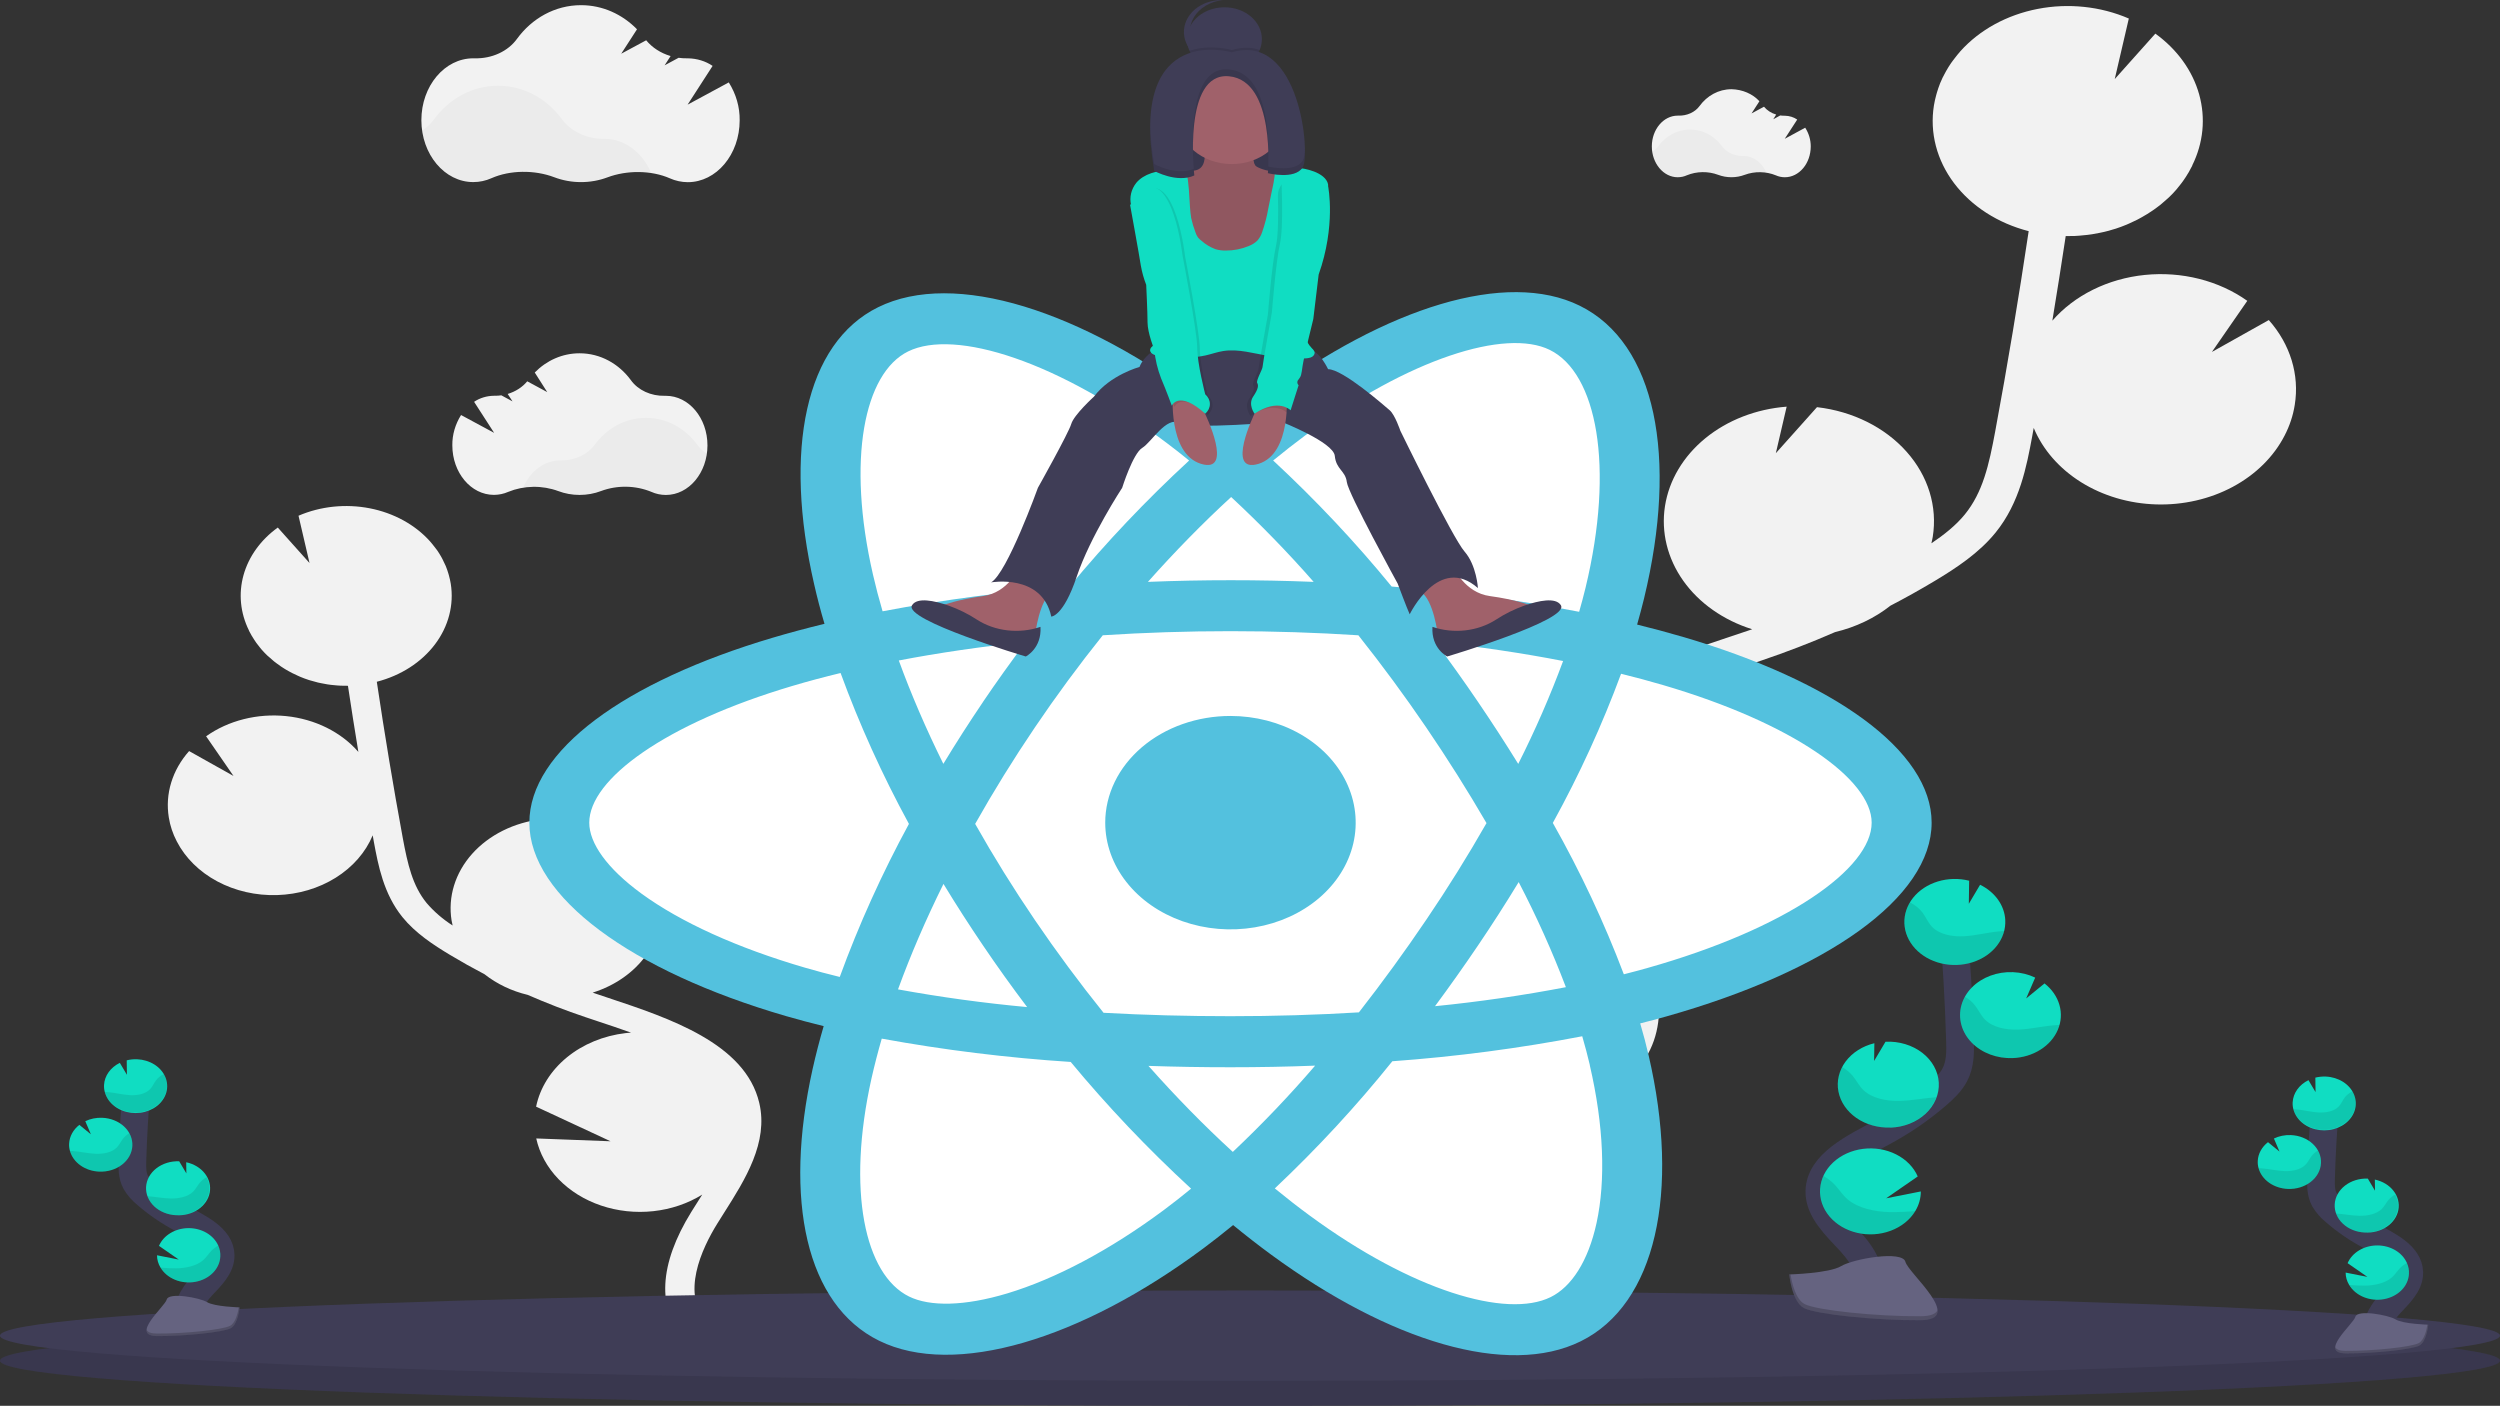 <svg width="361" height="203" viewBox="0 0 361 203" fill="none" xmlns="http://www.w3.org/2000/svg">
<rect x="0" y="0" width="361" height="203" fill="#333333" stroke="none"/>
<g clip-path="url(#clip0)">
<path d="M250.12 91.838L252.364 91.089C252.579 91.017 252.791 90.939 253.016 90.864C248.862 89.561 245.351 87.091 243.062 83.862C240.774 80.633 239.842 76.837 240.421 73.097C241.001 69.357 243.056 65.896 246.25 63.284C249.444 60.671 253.585 59.063 257.994 58.722L256.431 65.441L262.367 58.8H262.419C267.543 59.4 272.178 61.71 275.304 65.222C278.43 68.734 279.791 73.16 279.088 77.526C279.039 77.84 278.961 78.145 278.892 78.454C280.72 77.224 282.434 75.866 283.717 74.289C286.324 71.085 287.207 67.137 288.106 62.304C289.888 52.731 291.494 43.053 292.941 33.38C288.499 32.238 284.681 29.783 282.172 26.457C279.664 23.131 278.63 19.151 279.257 15.234C279.338 14.729 279.452 14.237 279.583 13.751C279.615 13.629 279.648 13.507 279.684 13.387C279.824 12.918 279.98 12.457 280.163 11.999C280.192 11.924 280.231 11.855 280.26 11.783C280.423 11.402 280.586 11.028 280.798 10.672C280.87 10.533 280.941 10.395 281.016 10.264C281.241 9.867 281.479 9.478 281.74 9.101C281.828 8.976 281.922 8.857 282.01 8.732C282.212 8.454 282.424 8.176 282.642 7.918C282.759 7.779 282.874 7.64 282.994 7.504L283.082 7.396C285.848 4.311 289.796 2.149 294.239 1.287C298.682 0.424 303.339 0.916 307.401 2.676L305.368 11.419L311.232 4.856C314.387 7.133 316.604 10.21 317.561 13.638C318.517 17.065 318.163 20.663 316.549 23.907H316.572C316.517 24.018 316.448 24.124 316.393 24.235C316.286 24.44 316.175 24.643 316.067 24.845C315.917 25.104 315.741 25.356 315.595 25.606C315.471 25.795 315.35 25.984 315.217 26.161C315.025 26.439 314.816 26.689 314.608 26.947C314.484 27.097 314.37 27.253 314.243 27.4C313.917 27.786 313.552 28.155 313.181 28.51C313.05 28.635 312.91 28.749 312.773 28.871C312.509 29.11 312.245 29.346 311.965 29.571C311.793 29.71 311.61 29.848 311.431 29.976C311.174 30.17 310.91 30.359 310.639 30.531C310.447 30.662 310.252 30.787 310.056 30.909C309.773 31.084 309.486 31.248 309.196 31.412C309 31.52 308.805 31.628 308.606 31.731C308.28 31.9 307.938 32.056 307.596 32.208C307.423 32.283 307.27 32.367 307.078 32.439C306.563 32.653 306.036 32.85 305.498 33.025C305.397 33.058 305.289 33.083 305.188 33.113C304.739 33.252 304.286 33.391 303.826 33.488C303.628 33.535 303.426 33.574 303.224 33.616C302.849 33.694 302.471 33.766 302.09 33.827C301.873 33.86 301.648 33.891 301.415 33.919C301.041 33.966 300.663 34.002 300.282 34.029C300.057 34.046 299.835 34.063 299.607 34.074C299.197 34.091 298.783 34.093 298.369 34.091C298.342 34.089 298.315 34.089 298.288 34.091C297.675 38.163 297.032 42.234 296.359 46.306C297.939 44.489 299.938 42.965 302.234 41.83C304.529 40.694 307.073 39.969 309.709 39.701C312.345 39.433 315.017 39.626 317.562 40.269C320.107 40.913 322.471 41.992 324.509 43.441L319.4 50.821L327.614 46.215C330.72 49.717 332.067 54.127 331.361 58.475C331.12 60.002 330.626 61.492 329.895 62.901C328.327 65.951 325.719 68.529 322.41 70.301C319.101 72.073 315.244 72.956 311.338 72.836C307.433 72.716 303.66 71.599 300.509 69.63C297.358 67.66 294.974 64.928 293.668 61.79C293.593 62.201 293.521 62.623 293.446 63.028C292.651 67.29 291.664 72.596 288.158 76.91C285.783 79.842 282.512 82.007 279.332 83.912C277.264 85.152 275.148 86.334 272.985 87.457C270.714 89.252 267.975 90.559 264.993 91.272C261.518 92.788 257.967 94.159 254.342 95.384L252.078 96.139C250.041 96.816 247.956 97.51 245.887 98.249C246.213 98.274 246.539 98.296 246.865 98.332C250.964 98.812 254.779 100.39 257.757 102.837C260.736 105.285 262.724 108.476 263.436 111.95L249.65 118.366L263.393 117.842C262.843 120.438 261.567 122.884 259.672 124.971C256.565 128.399 252.01 130.658 246.977 131.266C241.945 131.875 236.832 130.786 232.728 128.231L233.412 129.316C233.868 130.032 234.318 130.746 234.754 131.454C240.726 141.099 241.16 149.428 235.976 154.911L231.741 152.01C236.787 146.674 232.783 138.192 229.949 133.611C229.519 132.917 229.075 132.223 228.645 131.512C224.811 125.451 220.461 118.583 222.204 111.273C224.811 100.251 238.837 95.586 250.12 91.838Z" fill="#F2F2F2"/>
<path d="M87.839 144.095L86.086 143.509C85.917 143.453 85.76 143.389 85.584 143.334C88.828 142.315 91.568 140.386 93.354 137.864C95.141 135.342 95.867 132.377 95.415 129.457C94.962 126.537 93.357 123.834 90.864 121.794C88.37 119.754 85.137 118.497 81.694 118.23L82.916 123.477L78.283 118.291H78.24C76.258 118.522 74.347 119.083 72.619 119.943C70.891 120.803 69.379 121.945 68.168 123.303C66.958 124.662 66.074 126.21 65.566 127.859C65.058 129.509 64.936 131.227 65.208 132.917C65.247 133.164 65.309 133.4 65.361 133.642C63.924 132.721 62.654 131.623 61.595 130.385C59.565 127.886 58.868 124.799 58.164 121.026C56.786 113.549 55.535 105.992 54.411 98.446C57.878 97.553 60.859 95.635 62.816 93.037C64.773 90.439 65.578 87.332 65.088 84.273C65.022 83.879 64.934 83.496 64.83 83.115L64.752 82.838C64.641 82.471 64.521 82.11 64.377 81.76C64.354 81.702 64.325 81.647 64.299 81.591C64.172 81.294 64.032 81.002 63.882 80.716C63.823 80.611 63.768 80.503 63.709 80.397C63.533 80.089 63.348 79.786 63.146 79.492C63.077 79.392 63.002 79.298 62.934 79.214C62.774 78.998 62.608 78.784 62.439 78.579C62.347 78.47 62.259 78.359 62.165 78.254L62.096 78.171C59.936 75.761 56.854 74.072 53.385 73.397C49.916 72.721 46.279 73.102 43.105 74.472L44.695 81.302L40.111 76.177C37.647 77.956 35.916 80.359 35.168 83.035C34.421 85.712 34.697 88.522 35.957 91.055H35.94C35.983 91.141 36.035 91.225 36.08 91.311C36.165 91.472 36.25 91.63 36.341 91.788C36.458 91.988 36.582 92.185 36.712 92.38C36.807 92.53 36.901 92.677 37.006 92.821C37.156 93.029 37.331 93.232 37.481 93.435C37.579 93.551 37.667 93.674 37.768 93.787C38.029 94.087 38.306 94.376 38.596 94.656C38.697 94.754 38.807 94.842 38.922 94.934C39.127 95.12 39.335 95.303 39.554 95.489C39.687 95.6 39.831 95.703 39.971 95.806C40.173 95.959 40.378 96.106 40.586 96.247C40.736 96.347 40.889 96.444 41.042 96.541C41.264 96.677 41.489 96.819 41.714 96.933C41.867 97.019 42.02 97.102 42.176 97.183C42.434 97.316 42.698 97.436 42.965 97.555C43.102 97.616 43.232 97.68 43.369 97.738C43.773 97.905 44.183 98.057 44.604 98.193C44.682 98.221 44.767 98.238 44.845 98.263C45.193 98.371 45.548 98.471 45.91 98.557C46.063 98.593 46.236 98.624 46.379 98.654C46.673 98.715 46.966 98.774 47.266 98.821L47.79 98.893C48.083 98.929 48.38 98.957 48.676 98.979C48.852 98.993 49.025 99.004 49.204 99.012C49.53 99.026 49.856 99.029 50.182 99.026H50.243C50.721 102.214 51.223 105.398 51.749 108.58C50.517 107.158 48.957 105.966 47.165 105.076C45.373 104.187 43.387 103.619 41.328 103.407C39.269 103.196 37.181 103.345 35.193 103.846C33.204 104.347 31.356 105.188 29.763 106.32L33.718 112.05L27.306 108.455C26.104 109.809 25.226 111.351 24.723 112.994C24.219 114.637 24.101 116.348 24.374 118.03C24.563 119.224 24.95 120.389 25.524 121.49C26.749 123.872 28.785 125.885 31.37 127.269C33.954 128.652 36.966 129.342 40.016 129.249C43.066 129.155 46.013 128.283 48.474 126.745C50.935 125.207 52.797 123.074 53.818 120.623C53.876 120.943 53.932 121.268 53.99 121.59C54.609 124.921 55.382 129.063 58.118 132.439C59.975 134.727 62.53 136.418 65.013 137.906C66.629 138.876 68.28 139.801 69.968 140.682C71.743 142.084 73.882 143.106 76.211 143.664C78.921 144.847 81.697 145.924 84.532 146.874L86.298 147.465C87.888 147.993 89.517 148.534 91.123 149.111C90.869 149.131 90.612 149.147 90.354 149.178C87.154 149.552 84.176 150.782 81.85 152.692C79.524 154.602 77.97 157.092 77.413 159.803L88.165 164.8L77.433 164.392C77.905 166.55 79.011 168.57 80.648 170.264C82.285 171.958 84.399 173.272 86.793 174.081C89.186 174.891 91.782 175.17 94.337 174.894C96.891 174.617 99.323 173.793 101.403 172.499C101.223 172.777 101.047 173.054 100.868 173.346C100.513 173.901 100.161 174.457 99.819 175.012C95.157 182.544 94.818 189.052 98.868 193.336L102.168 191.07C98.226 186.906 101.354 180.279 103.569 176.7C103.895 176.158 104.25 175.611 104.599 175.062C107.593 170.342 110.988 164.964 109.636 159.253C107.612 150.663 96.649 147.032 87.839 144.095Z" fill="#F2F2F2"/>
<path d="M180.5 203C280.187 203 361 200.079 361 196.476C361 192.872 280.187 189.951 180.5 189.951C80.813 189.951 0 192.872 0 196.476C0 200.079 80.813 203 180.5 203Z" fill="#3F3D56"/>
<path opacity="0.1" d="M180.5 203C280.187 203 361 200.079 361 196.476C361 192.872 280.187 189.951 180.5 189.951C80.813 189.951 0 192.872 0 196.476C0 200.079 80.813 203 180.5 203Z" fill="black"/>
<path d="M180.5 199.391C280.187 199.391 361 196.47 361 192.866C361 189.263 280.187 186.342 180.5 186.342C80.813 186.342 0 189.263 0 192.866C0 196.47 80.813 199.391 180.5 199.391Z" fill="#3F3D56"/>
<path d="M27.694 190.545C26.717 189.016 27.824 187.142 29.088 185.776C30.353 184.41 31.894 182.999 31.861 181.253C31.816 178.754 28.701 177.28 26.215 175.956C24.37 174.972 22.669 173.806 21.145 172.483C20.509 171.972 19.981 171.371 19.588 170.706C19.073 169.728 19.089 168.618 19.122 167.546C19.23 163.981 19.437 160.42 19.741 156.863" stroke="#3F3D56" stroke-width="4" stroke-miterlimit="10"/>
<path d="M15.023 156.666C15.058 156.014 15.286 155.38 15.684 154.822C16.083 154.264 16.64 153.801 17.304 153.476L18.327 155.2L18.298 153.112C18.785 152.988 19.294 152.936 19.803 152.957C20.703 152.994 21.57 153.258 22.294 153.715C23.019 154.172 23.568 154.802 23.873 155.525C24.177 156.247 24.224 157.031 24.007 157.776C23.789 158.522 23.318 159.195 22.651 159.713C21.985 160.23 21.154 160.567 20.262 160.682C19.371 160.797 18.46 160.684 17.644 160.358C16.828 160.032 16.143 159.508 15.677 158.85C15.211 158.193 14.983 157.433 15.023 156.666Z" fill="#10DDC2"/>
<path d="M23.178 183.041C23.633 183.812 24.375 184.432 25.288 184.803C26.201 185.175 27.234 185.277 28.223 185.094C29.212 184.911 30.101 184.453 30.751 183.791C31.401 183.13 31.774 182.304 31.812 181.442C31.845 180.903 31.744 180.365 31.516 179.862C31.188 179.118 30.6 178.477 29.832 178.026C29.064 177.576 28.152 177.336 27.219 177.341C26.286 177.345 25.378 177.594 24.616 178.052C23.853 178.51 23.274 179.156 22.957 179.904L25.814 181.883L22.673 181.261C22.672 181.88 22.845 182.491 23.178 183.041Z" fill="#10DDC2"/>
<path d="M25.436 175.475C26.576 175.549 27.706 175.255 28.603 174.653C29.501 174.05 30.1 173.182 30.283 172.221C30.466 171.26 30.218 170.275 29.59 169.462C28.962 168.649 27.998 168.066 26.889 167.829L26.912 169.437L25.876 167.691C24.664 167.642 23.479 168.006 22.582 168.702C21.685 169.399 21.15 170.37 21.093 171.403C21.037 172.435 21.464 173.445 22.281 174.209C23.098 174.973 24.237 175.43 25.449 175.478L25.436 175.475Z" fill="#10DDC2"/>
<path d="M14.336 169.181C14.935 169.205 15.533 169.129 16.098 168.956C16.662 168.783 17.181 168.516 17.624 168.173C18.068 167.829 18.427 167.414 18.683 166.951C18.938 166.489 19.084 165.988 19.112 165.478C19.14 164.967 19.05 164.457 18.847 163.976C18.644 163.496 18.332 163.054 17.928 162.676C17.525 162.298 17.038 161.991 16.495 161.774C15.952 161.556 15.365 161.432 14.766 161.408C13.911 161.371 13.061 161.543 12.316 161.902L13.124 163.79L11.459 162.429C10.568 163.124 10.038 164.092 9.983 165.12C9.961 165.479 10 165.839 10.1 166.189C10.328 167.012 10.864 167.75 11.629 168.29C12.393 168.831 13.344 169.143 14.336 169.181Z" fill="#10DDC2"/>
<path opacity="0.1" d="M15.639 157.704C16.695 157.804 17.721 158.084 18.78 158.14C19.839 158.196 21.002 157.979 21.673 157.279C22.035 156.899 22.214 156.421 22.517 156.011C22.807 155.627 23.203 155.309 23.67 155.086C23.946 155.577 24.098 156.113 24.115 156.657C24.133 157.202 24.015 157.744 23.771 158.247C23.527 158.751 23.162 159.205 22.699 159.58C22.235 159.956 21.685 160.244 21.082 160.426C20.48 160.608 19.839 160.681 19.202 160.639C18.564 160.596 17.945 160.44 17.382 160.181C16.82 159.921 16.328 159.564 15.939 159.132C15.549 158.7 15.271 158.203 15.121 157.674C15.294 157.679 15.466 157.69 15.639 157.704Z" fill="black"/>
<path opacity="0.1" d="M14.336 169.181C15.124 169.216 15.91 169.075 16.615 168.772C17.321 168.47 17.922 168.017 18.361 167.457C18.799 166.898 19.059 166.251 19.116 165.58C19.173 164.909 19.025 164.236 18.685 163.629C18.322 163.838 18.01 164.104 17.767 164.414C17.441 164.834 17.242 165.317 16.861 165.703C16.147 166.416 14.932 166.649 13.828 166.605C12.723 166.561 11.658 166.297 10.569 166.211C10.416 166.211 10.263 166.189 10.11 166.186C10.336 167.009 10.871 167.746 11.634 168.287C12.396 168.828 13.345 169.142 14.336 169.181Z" fill="black"/>
<path opacity="0.1" d="M25.436 175.475C26.218 175.51 26.997 175.372 27.698 175.076C28.399 174.779 28.998 174.334 29.439 173.783C29.88 173.232 30.147 172.594 30.215 171.929C30.282 171.265 30.148 170.597 29.825 169.989C29.445 170.2 29.114 170.468 28.848 170.781C28.492 171.208 28.271 171.7 27.87 172.094C27.101 172.827 25.804 173.085 24.635 173.06C23.465 173.035 22.413 172.802 21.285 172.73C21.561 173.496 22.107 174.171 22.85 174.663C23.593 175.155 24.497 175.438 25.436 175.475Z" fill="black"/>
<path opacity="0.1" d="M23.178 183.041C23.633 183.812 24.375 184.432 25.288 184.803C26.202 185.175 27.234 185.277 28.223 185.094C29.212 184.911 30.102 184.453 30.751 183.791C31.401 183.13 31.774 182.304 31.812 181.442C31.845 180.903 31.744 180.365 31.516 179.862C31.139 180.072 30.801 180.328 30.512 180.623C30.076 181.075 29.792 181.586 29.287 182.011C28.352 182.794 26.844 183.121 25.501 183.146C24.725 183.149 23.95 183.114 23.178 183.041Z" fill="black"/>
<path d="M34.598 188.785C34.598 188.785 30.988 188.691 29.903 188.03C28.818 187.369 24.364 186.581 24.081 187.641C23.797 188.702 18.656 192.916 22.732 192.933C26.808 192.95 32.2 192.378 33.285 191.822C34.37 191.267 34.598 188.785 34.598 188.785Z" fill="#656380"/>
<path opacity="0.2" d="M22.657 192.564C26.733 192.592 32.125 192.009 33.213 191.453C34.038 191.026 34.367 189.485 34.477 188.774H34.598C34.598 188.774 34.37 191.253 33.295 191.828C32.22 192.403 26.814 192.961 22.742 192.939C21.566 192.939 21.158 192.575 21.181 192.045C21.334 192.358 21.784 192.564 22.657 192.564Z" fill="black"/>
<path d="M343.732 193.044C342.755 191.514 343.862 189.64 345.126 188.274C346.391 186.908 347.932 185.498 347.899 183.752C347.854 181.253 344.739 179.779 342.253 178.454C340.408 177.471 338.707 176.305 337.183 174.981C336.546 174.471 336.019 173.87 335.626 173.204C335.111 172.227 335.127 171.117 335.16 170.045C335.266 166.48 335.473 162.919 335.779 159.362" stroke="#3F3D56" stroke-width="4" stroke-miterlimit="10"/>
<path d="M331.061 159.165C331.096 158.512 331.324 157.878 331.722 157.321C332.121 156.763 332.678 156.3 333.342 155.975L334.365 157.699L334.336 155.611C334.823 155.487 335.332 155.435 335.841 155.455C336.741 155.493 337.607 155.758 338.331 156.215C339.055 156.673 339.604 157.302 339.908 158.025C340.212 158.748 340.259 159.531 340.041 160.277C339.823 161.022 339.351 161.695 338.685 162.212C338.018 162.729 337.187 163.066 336.296 163.181C335.405 163.295 334.494 163.183 333.678 162.857C332.862 162.531 332.178 162.006 331.712 161.349C331.245 160.692 331.018 159.932 331.058 159.165H331.061Z" fill="#10DDC2"/>
<path d="M339.216 185.54C339.671 186.31 340.413 186.93 341.326 187.302C342.239 187.674 343.272 187.776 344.261 187.593C345.25 187.41 346.139 186.951 346.789 186.29C347.439 185.629 347.812 184.802 347.85 183.941C347.883 183.402 347.782 182.864 347.554 182.361C347.226 181.617 346.638 180.976 345.87 180.525C345.102 180.074 344.19 179.835 343.257 179.84C342.324 179.844 341.416 180.092 340.654 180.551C339.891 181.009 339.312 181.655 338.995 182.402L341.852 184.382L338.711 183.76C338.709 184.379 338.883 184.99 339.216 185.54Z" fill="#10DDC2"/>
<path d="M341.474 177.974C342.613 178.048 343.744 177.754 344.641 177.151C345.539 176.549 346.138 175.681 346.321 174.72C346.504 173.759 346.256 172.774 345.628 171.961C344.999 171.147 344.036 170.565 342.927 170.328L342.95 171.936L341.914 170.189C340.702 170.141 339.517 170.505 338.62 171.201C337.723 171.897 337.188 172.869 337.131 173.901C337.074 174.934 337.502 175.944 338.318 176.708C339.135 177.472 340.275 177.929 341.487 177.977L341.474 177.974Z" fill="#10DDC2"/>
<path d="M330.374 171.68C331.583 171.729 332.766 171.366 333.662 170.671C334.558 169.977 335.093 169.007 335.15 167.976C335.207 166.946 334.781 165.938 333.966 165.174C333.151 164.411 332.013 163.955 330.804 163.906C329.949 163.87 329.099 164.041 328.354 164.401L329.162 166.288L327.497 164.928C326.606 165.623 326.076 166.59 326.021 167.618C325.999 167.978 326.038 168.338 326.138 168.687C326.366 169.511 326.902 170.249 327.667 170.789C328.431 171.329 329.382 171.642 330.374 171.68Z" fill="#10DDC2"/>
<path opacity="0.1" d="M331.677 160.203C332.733 160.303 333.759 160.583 334.818 160.639C335.877 160.694 337.04 160.478 337.711 159.778C338.073 159.398 338.252 158.92 338.555 158.509C338.845 158.126 339.241 157.808 339.708 157.585C339.984 158.076 340.136 158.612 340.153 159.156C340.171 159.701 340.053 160.242 339.809 160.746C339.565 161.249 339.2 161.703 338.737 162.079C338.273 162.454 337.723 162.742 337.12 162.925C336.518 163.107 335.877 163.18 335.24 163.137C334.602 163.095 333.982 162.939 333.42 162.68C332.858 162.42 332.366 162.063 331.977 161.631C331.587 161.199 331.309 160.702 331.159 160.172C331.332 160.178 331.504 160.189 331.677 160.203Z" fill="black"/>
<path opacity="0.1" d="M330.374 171.68C331.162 171.714 331.948 171.573 332.653 171.271C333.359 170.969 333.96 170.516 334.399 169.956C334.837 169.396 335.097 168.749 335.154 168.078C335.211 167.407 335.063 166.735 334.723 166.127C334.36 166.336 334.048 166.603 333.804 166.913C333.479 167.332 333.28 167.815 332.899 168.201C332.185 168.915 330.97 169.148 329.865 169.104C328.761 169.059 327.695 168.795 326.607 168.709C326.454 168.709 326.301 168.687 326.148 168.684C326.374 169.507 326.909 170.245 327.672 170.786C328.434 171.326 329.383 171.64 330.374 171.68Z" fill="black"/>
<path opacity="0.1" d="M341.474 177.974C342.256 178.008 343.034 177.871 343.735 177.574C344.437 177.278 345.036 176.833 345.477 176.282C345.918 175.731 346.185 175.092 346.252 174.428C346.32 173.763 346.186 173.095 345.863 172.488C345.483 172.699 345.152 172.967 344.885 173.279C344.53 173.707 344.309 174.198 343.908 174.593C343.139 175.325 341.842 175.584 340.673 175.559C339.503 175.534 338.451 175.3 337.323 175.228C337.598 175.995 338.145 176.67 338.888 177.162C339.631 177.653 340.534 177.937 341.474 177.974Z" fill="black"/>
<path opacity="0.1" d="M339.216 185.54C339.671 186.31 340.413 186.93 341.326 187.302C342.239 187.674 343.272 187.776 344.261 187.593C345.25 187.41 346.139 186.951 346.789 186.29C347.439 185.629 347.812 184.802 347.85 183.94C347.883 183.402 347.782 182.864 347.554 182.361C347.177 182.571 346.839 182.827 346.55 183.121C346.114 183.574 345.83 184.085 345.325 184.51C344.39 185.293 342.882 185.62 341.539 185.645C340.763 185.648 339.988 185.613 339.216 185.54Z" fill="black"/>
<path d="M350.636 191.284C350.636 191.284 347.026 191.19 345.941 190.529C344.856 189.868 340.402 189.08 340.119 190.14C339.835 191.201 334.694 195.415 338.77 195.432C342.846 195.448 348.238 194.877 349.323 194.321C350.408 193.766 350.636 191.284 350.636 191.284Z" fill="#656380"/>
<path opacity="0.2" d="M338.695 195.063C342.771 195.09 348.163 194.507 349.251 193.952C350.075 193.524 350.405 191.984 350.515 191.273H350.636C350.636 191.273 350.408 193.752 349.333 194.327C348.257 194.901 342.852 195.46 338.78 195.437C337.603 195.437 337.196 195.074 337.219 194.543C337.372 194.857 337.822 195.063 338.695 195.063Z" fill="black"/>
<path d="M242.916 91.938C240.761 91.309 238.589 90.726 236.4 90.189C236.76 88.933 237.096 87.669 237.406 86.4C242.339 65.991 239.114 49.549 228.098 44.138C217.535 38.946 200.261 44.36 182.81 57.295C181.09 58.576 179.41 59.89 177.77 61.238C176.668 60.34 175.55 59.46 174.414 58.597C156.133 44.763 137.819 38.935 126.8 44.363C116.247 49.569 113.116 65.025 117.563 84.367C117.997 86.283 118.496 88.188 119.058 90.081C116.468 90.708 113.963 91.377 111.565 92.091C90.129 98.446 76.439 108.441 76.439 118.794C76.439 129.485 91.136 140.21 113.464 146.713C115.276 147.236 117.1 147.723 118.938 148.173C118.343 150.209 117.813 152.262 117.348 154.331C113.112 173.338 116.423 188.43 126.946 193.602C137.819 198.949 156.064 193.452 173.827 180.22C175.232 179.174 176.639 178.063 178.063 176.902C179.84 178.363 181.663 179.781 183.533 181.156C200.743 193.774 217.744 198.872 228.254 193.683C239.114 188.327 242.642 172.113 238.061 152.39C237.714 150.884 237.309 149.346 236.846 147.779C238.13 147.457 239.385 147.123 240.612 146.776C263.823 140.224 278.928 129.63 278.928 118.794C278.928 108.402 264.794 98.354 242.926 91.938H242.916Z" fill="#53C1DE"/>
<path d="M237.882 139.78C236.774 140.094 235.64 140.394 234.481 140.688C231.651 133.212 228.225 125.909 224.227 118.83C228.072 111.846 231.365 104.65 234.083 97.291C236.152 97.802 238.165 98.341 240.101 98.91C258.838 104.404 270.268 112.53 270.268 118.794C270.268 125.457 257.923 134.122 237.882 139.78ZM229.567 153.823C231.594 162.543 231.881 170.428 230.545 176.589C229.339 182.128 226.915 185.82 223.918 187.3C217.535 190.445 203.89 186.356 189.173 175.564C187.485 174.326 185.788 173.007 184.081 171.608C190.216 165.82 195.886 159.685 201.052 153.245C210.28 152.579 219.442 151.373 228.476 149.636C228.889 151.058 229.255 152.446 229.574 153.801L229.567 153.823ZM145.469 186.761C139.233 188.638 134.267 188.691 131.266 187.217C124.881 184.076 122.225 171.947 125.848 155.705C126.283 153.786 126.775 151.877 127.324 149.978C136.32 151.623 145.437 152.749 154.611 153.345C159.928 159.762 165.734 165.874 171.993 171.641C170.735 172.68 169.45 173.689 168.135 174.67C160.28 180.523 152.405 184.665 145.469 186.761ZM116.263 139.738C106.387 136.862 98.236 133.125 92.645 129.05C87.624 125.385 85.089 121.745 85.089 118.794C85.089 112.511 96.082 104.496 114.412 99.051C116.715 98.368 119.038 97.746 121.381 97.183C124.104 104.623 127.401 111.902 131.25 118.971C127.353 126.143 124.016 133.525 121.261 141.071C119.58 140.662 117.914 140.218 116.263 139.738ZM126.053 82.951C122.248 66.379 124.773 53.877 131.133 50.746C137.907 47.414 152.884 52.167 168.673 64.114C169.683 64.877 170.696 65.677 171.71 66.501C165.496 72.234 159.735 78.31 154.464 84.692C145.377 85.386 136.351 86.582 127.445 88.271C126.926 86.509 126.462 84.737 126.053 82.954V82.951ZM213.407 101.328C211.428 98.415 209.377 95.538 207.252 92.699C213.713 93.396 219.9 94.318 225.713 95.45C223.848 100.492 221.685 105.451 219.233 110.307C217.362 107.28 215.421 104.287 213.407 101.328ZM177.776 71.768C181.987 75.68 185.964 79.77 189.691 84.023C181.717 83.703 173.74 83.703 165.76 84.023C169.693 79.603 173.723 75.494 177.776 71.771V71.768ZM141.937 101.378C139.949 104.315 138.043 107.29 136.219 110.301C133.7 105.212 131.547 100.206 129.787 95.373C135.564 94.262 141.725 93.371 148.144 92.685C145.989 95.543 143.918 98.441 141.93 101.378H141.937ZM148.326 145.424C142.061 144.845 135.835 143.991 129.673 142.867C131.462 137.95 133.664 132.836 136.238 127.636C138.069 130.651 139.982 133.628 141.976 136.565C144.005 139.562 146.119 142.515 148.319 145.424H148.326ZM178.021 166.338C173.915 162.579 169.826 158.415 165.838 153.914C169.716 154.046 173.664 154.112 177.685 154.112C181.812 154.112 185.886 154.034 189.906 153.878C186.195 158.202 182.226 162.361 178.014 166.338H178.021ZM219.298 127.373C221.877 132.327 224.152 137.392 226.114 142.548C219.875 143.744 213.568 144.661 207.217 145.294C209.356 142.401 211.428 139.474 213.433 136.512C215.47 133.503 217.425 130.456 219.298 127.373ZM205.939 132.831C202.872 137.369 199.635 141.821 196.227 146.185C190.219 146.552 184.012 146.74 177.685 146.74C171.358 146.74 165.255 146.574 159.352 146.246C155.857 141.897 152.556 137.439 149.45 132.873C146.344 128.306 143.465 123.672 140.813 118.969C143.478 114.243 146.348 109.607 149.424 105.059C152.495 100.513 155.768 96.071 159.241 91.733C165.265 91.344 171.436 91.141 177.678 91.141C183.921 91.141 190.131 91.347 196.149 91.736C199.583 96.061 202.841 100.486 205.923 105.009C209.005 109.533 211.915 114.148 214.652 118.855C211.947 123.597 209.047 128.252 205.949 132.82L205.939 132.831ZM223.784 50.524C230.564 53.855 233.2 67.293 228.942 84.914C228.662 86.06 228.357 87.203 228.029 88.343C219.11 86.62 210.066 85.402 200.958 84.698C195.738 78.31 190.02 72.229 183.843 66.496C185.363 65.249 186.915 64.035 188.499 62.856C203.447 51.77 217.418 47.395 223.784 50.524Z" fill="white"/>
<path d="M177.678 103.385C181.255 103.385 184.751 104.289 187.725 105.982C190.698 107.675 193.016 110.082 194.385 112.897C195.753 115.713 196.111 118.811 195.414 121.8C194.716 124.789 192.994 127.534 190.465 129.689C187.936 131.844 184.714 133.312 181.206 133.906C177.698 134.501 174.063 134.196 170.758 133.029C167.454 131.863 164.63 129.888 162.643 127.354C160.656 124.82 159.596 121.841 159.596 118.794C159.595 116.77 160.063 114.766 160.971 112.897C161.88 111.027 163.212 109.328 164.891 107.897C166.57 106.467 168.564 105.332 170.758 104.557C172.952 103.783 175.304 103.385 177.678 103.385Z" fill="#53C1DE"/>
<path d="M182.214 5.664C182.214 6.575 181.897 7.466 181.302 8.224C180.708 8.982 179.863 9.573 178.875 9.922C177.887 10.27 176.799 10.362 175.75 10.184C174.701 10.006 173.737 9.567 172.981 8.923C172.225 8.278 171.709 7.457 171.501 6.563C171.292 5.669 171.399 4.742 171.809 3.9C172.218 3.058 172.911 2.338 173.801 1.832C174.69 1.325 175.736 1.055 176.805 1.055C177.517 1.052 178.221 1.169 178.879 1.4C179.537 1.63 180.134 1.97 180.637 2.398C181.14 2.827 181.539 3.336 181.809 3.897C182.08 4.457 182.217 5.058 182.214 5.664Z" fill="#3F3D56"/>
<path d="M172.485 6.827C172.056 6.167 171.824 5.427 171.809 4.673C171.793 3.918 171.995 3.172 172.397 2.5C172.799 1.827 173.388 1.249 174.113 0.816C174.837 0.382 175.676 0.107 176.554 0.014C175.809 -0.008 175.067 0.101 174.374 0.335C173.68 0.569 173.051 0.922 172.526 1.373C172.001 1.824 171.591 2.363 171.322 2.955C171.052 3.548 170.93 4.181 170.962 4.816C170.993 5.451 171.179 6.073 171.506 6.644C171.834 7.215 172.296 7.722 172.864 8.133C173.433 8.544 174.095 8.851 174.809 9.034C175.523 9.216 176.274 9.271 177.014 9.195C176.084 9.166 175.178 8.933 174.385 8.518C173.591 8.103 172.937 7.521 172.485 6.827Z" fill="#3F3D56"/>
<path d="M184.534 12.083H170.045V31.342H184.534V12.083Z" fill="#3F3D56"/>
<path opacity="0.1" d="M184.534 12.083H170.045V31.342H184.534V12.083Z" fill="black"/>
<path d="M147.156 81.957C147.156 81.957 145.609 85.581 141.943 86.075C138.278 86.569 136.147 87.391 136.147 87.391L144.84 92.163L149.476 91.669C149.476 91.669 150.056 86.566 151.988 85.414C153.92 84.262 147.156 81.957 147.156 81.957Z" fill="#A0616A"/>
<path d="M209.934 81.957C209.934 81.957 211.482 85.581 215.147 86.075C218.812 86.569 220.943 87.391 220.943 87.391L212.25 92.163L207.614 91.669C207.614 91.669 207.034 86.566 205.102 85.414C203.17 84.262 209.934 81.957 209.934 81.957Z" fill="#A0616A"/>
<path d="M167.63 50.024C167.63 50.024 165.314 51.012 164.542 52.989C164.542 52.989 160.306 54.141 157.973 57.267C157.973 57.267 155.074 59.902 154.689 61.218C154.305 62.534 149.874 70.436 149.874 70.436C149.874 70.436 145.43 82.782 143.113 84.098C143.113 84.098 150.454 82.782 151.806 89.037C151.806 89.037 153.542 89.037 155.474 83.276C157.406 77.515 162.043 70.436 162.043 70.436C162.043 70.436 163.587 65.499 164.939 64.675C166.291 63.85 168.416 60.066 170.348 61.066C172.28 62.065 185.029 60.899 185.029 60.899C185.029 60.899 192.555 63.853 192.744 65.827C192.933 67.801 194.288 67.968 194.481 69.614C194.673 71.26 201.821 84.262 201.821 84.262C201.821 84.262 203.173 87.871 203.561 88.704C203.561 88.704 207.797 79.981 213.414 84.92C213.414 84.92 213.218 81.627 211.481 79.645C209.745 77.662 202.209 62.198 202.209 62.198C202.209 62.198 201.437 59.894 200.665 59.236C199.892 58.578 193.901 53.309 191.776 53.309C191.776 53.309 190.62 50.84 189.268 50.51L167.63 50.024Z" fill="#3F3D56"/>
<path d="M150.245 90.517C148.736 91.033 147.096 91.207 145.485 91.023C143.874 90.839 142.346 90.302 141.051 89.465C139.792 88.641 138.413 87.96 136.949 87.438C134.899 86.733 132.449 86.211 131.703 87.391C130.351 89.531 148.121 94.798 148.121 94.798C148.121 94.798 150.441 93.646 150.245 90.517Z" fill="#3F3D56"/>
<path d="M206.845 90.517C208.354 91.033 209.994 91.207 211.605 91.023C213.216 90.839 214.744 90.302 216.04 89.465C217.298 88.641 218.677 87.96 220.142 87.438C222.191 86.733 224.641 86.211 225.387 87.391C226.739 89.531 208.969 94.798 208.969 94.798C208.969 94.798 206.65 93.646 206.845 90.517Z" fill="#3F3D56"/>
<path d="M173.945 22.952C173.873 23.524 173.651 24.143 173.078 24.445C172.609 24.695 172.016 24.676 171.475 24.77C170.907 24.892 170.381 25.125 169.938 25.451C169.496 25.778 169.149 26.188 168.927 26.65C168.493 27.581 168.408 28.605 168.683 29.579C168.811 30.056 168.976 30.526 169.178 30.984C169.745 32.35 170.429 33.705 171.488 34.84C172.392 35.743 173.408 36.559 174.518 37.275C175.206 37.752 175.916 38.238 176.763 38.463C177.337 38.593 177.928 38.66 178.522 38.663C179.255 38.691 180.037 38.71 180.673 38.399C181.65 37.919 181.94 36.858 182.471 36.006C182.921 35.284 183.592 34.671 184.012 33.935C184.311 33.355 184.53 32.748 184.664 32.125L185.566 28.71C185.892 27.469 186.192 26.07 185.374 25.006C185.315 24.92 185.232 24.847 185.133 24.793C184.976 24.74 184.804 24.725 184.638 24.751C183.599 24.808 182.563 24.607 181.657 24.171C181.515 24.108 181.387 24.023 181.282 23.921C181.152 23.743 181.074 23.541 181.054 23.332C180.966 22.909 180.826 22.495 180.637 22.097C180.584 21.953 180.486 21.825 180.353 21.725C180.215 21.651 180.057 21.606 179.894 21.594C178.499 21.401 177.093 21.276 175.681 21.219C175.219 21.2 174.521 21.042 174.202 21.392C173.883 21.741 173.984 22.535 173.945 22.952Z" fill="#A0616A"/>
<path opacity="0.1" d="M173.945 22.952C173.873 23.524 173.651 24.143 173.078 24.445C172.609 24.695 172.016 24.676 171.475 24.77C170.907 24.892 170.381 25.125 169.938 25.451C169.496 25.778 169.149 26.188 168.927 26.65C168.493 27.581 168.408 28.605 168.683 29.579C168.811 30.056 168.976 30.526 169.178 30.984C169.745 32.35 170.429 33.705 171.488 34.84C172.392 35.743 173.408 36.559 174.518 37.275C175.206 37.752 175.916 38.238 176.763 38.463C177.337 38.593 177.928 38.66 178.522 38.663C179.255 38.691 180.037 38.71 180.673 38.399C181.65 37.919 181.94 36.858 182.471 36.006C182.921 35.284 183.592 34.671 184.012 33.935C184.311 33.355 184.53 32.748 184.664 32.125L185.566 28.71C185.892 27.469 186.192 26.07 185.374 25.006C185.315 24.92 185.232 24.847 185.133 24.793C184.976 24.74 184.804 24.725 184.638 24.751C183.599 24.808 182.563 24.607 181.657 24.171C181.515 24.108 181.387 24.023 181.282 23.921C181.152 23.743 181.074 23.541 181.054 23.332C180.966 22.909 180.826 22.495 180.637 22.097C180.584 21.953 180.486 21.825 180.353 21.725C180.215 21.651 180.057 21.606 179.894 21.594C178.499 21.401 177.093 21.276 175.681 21.219C175.219 21.2 174.521 21.042 174.202 21.392C173.883 21.741 173.984 22.535 173.945 22.952Z" fill="black"/>
<path d="M171.328 24.915C170.574 24.723 169.793 24.618 169.005 24.604C167.142 24.565 165.148 25.112 164.073 26.409C163.34 27.344 163.072 28.489 163.326 29.593C163.586 30.686 164.169 31.705 165.021 32.553C165.513 32.998 165.949 33.485 166.324 34.007C166.839 34.84 166.855 35.837 166.995 36.784C167.321 39.038 168.448 41.156 168.895 43.397C169.341 45.637 168.956 48.233 166.881 49.657C166.532 49.896 166.109 50.149 166.08 50.529C166.034 51.137 166.962 51.395 167.676 51.454C169.81 51.626 172 51.795 174.072 51.326C174.929 51.132 175.756 50.829 176.629 50.69C178.845 50.338 181.073 51.062 183.292 51.409C184.898 51.635 186.523 51.748 188.15 51.745C188.529 51.774 188.91 51.731 189.268 51.62C189.445 51.561 189.595 51.456 189.697 51.319C189.799 51.182 189.847 51.021 189.834 50.86C189.762 50.65 189.63 50.46 189.45 50.304C188.329 49.124 187.987 47.556 187.681 46.059L186.655 41.031C186.104 38.344 185.592 35.423 187.085 33.011C188.157 31.275 190.134 30.054 191.265 28.346C191.659 27.83 191.837 27.216 191.77 26.603C191.6 25.745 190.691 25.131 189.76 24.773C187.967 24.088 185.931 24.024 184.084 24.596C184.116 25.798 183.758 27.014 183.527 28.205L183.133 30.148C182.932 31.294 182.637 32.425 182.25 33.535C182.109 33.979 181.869 34.396 181.543 34.763C181.195 35.092 180.77 35.356 180.295 35.537C179.266 35.965 178.136 36.186 176.991 36.181C176.495 36.188 176.002 36.123 175.531 35.99C174.773 35.706 174.09 35.297 173.521 34.785C173.322 34.639 173.143 34.474 172.99 34.293C172.828 34.062 172.706 33.813 172.628 33.552C172.365 32.873 172.157 32.179 172.006 31.475C171.908 30.937 171.876 30.39 171.83 29.846C171.703 28.238 171.703 26.461 171.328 24.915Z" fill="#10DDC2"/>
<path d="M169.37 56.773C169.37 56.773 168.598 65.499 173.427 66.979C178.255 68.459 174.007 59.736 174.007 59.736L172.459 57.104L169.37 56.773Z" fill="#A0616A"/>
<path d="M185.788 56.773C185.788 56.773 186.56 65.499 181.732 66.979C176.903 68.459 181.152 59.736 181.152 59.736L182.699 57.104L185.788 56.773Z" fill="#A0616A"/>
<path opacity="0.1" d="M165.118 27.649L163.574 29.79C163.574 29.79 164.926 37.197 165.118 38.513C165.285 39.463 165.544 40.399 165.894 41.312C165.894 41.312 166.086 45.263 166.086 46.745C166.086 48.228 167.063 50.696 167.063 50.696C167.2 52.095 167.528 53.476 168.041 54.81C168.813 56.621 169.585 58.761 169.585 58.761C169.585 58.761 170.563 56.457 174.414 59.913C174.845 59.54 175.087 59.038 175.087 58.514C175.087 57.99 174.845 57.488 174.414 57.115C174.414 57.115 173.257 52.673 173.257 50.365C173.257 48.058 171.13 37.039 171.13 37.039C171.13 37.039 169.748 24.512 165.118 27.649Z" fill="black"/>
<path d="M164.734 27.475L163.19 29.615C163.19 29.615 164.542 37.022 164.734 38.338C164.901 39.288 165.162 40.224 165.513 41.137C165.513 41.137 165.705 45.088 165.705 46.568C165.705 48.047 166.682 50.518 166.682 50.518C166.818 51.918 167.146 53.299 167.66 54.633C168.432 56.446 169.207 58.583 169.207 58.583C169.207 58.583 170.185 56.279 174.036 59.736C174.466 59.363 174.707 58.861 174.707 58.338C174.707 57.815 174.466 57.313 174.036 56.94C174.036 56.94 172.876 52.498 172.876 50.191C172.876 47.883 170.752 36.864 170.752 36.864C170.752 36.864 169.37 24.346 164.734 27.475Z" fill="#10DDC2"/>
<path opacity="0.1" d="M190.232 26.323L191.209 27.302C191.209 27.302 192.346 32.905 189.834 39.985L189.062 46.404C189.062 46.404 187.71 51.837 187.518 53.153C187.326 54.469 187.326 54.633 186.938 55.127C186.82 55.242 186.756 55.39 186.756 55.543C186.756 55.696 186.82 55.844 186.938 55.96L185.778 59.569C185.778 59.569 184.042 57.759 180.565 60.063C180.565 60.063 179.588 58.747 180.37 57.595C181.152 56.443 181.142 55.949 180.95 55.618C180.757 55.288 181.722 53.644 181.722 53.314C181.722 52.984 183.084 45.418 183.084 45.418C183.084 45.418 183.664 38.011 184.244 35.543C184.599 34.024 184.592 30.64 184.53 28.258C184.468 25.776 187.994 24.432 190.069 26.175C190.118 26.22 190.177 26.261 190.232 26.323Z" fill="black"/>
<path d="M190.812 25.984L191.789 26.964C191.789 26.964 192.926 32.569 190.414 39.646L189.642 46.065C189.642 46.065 188.29 51.498 188.098 52.814C187.906 54.13 187.902 54.297 187.518 54.791C187.4 54.906 187.335 55.054 187.335 55.207C187.335 55.361 187.4 55.508 187.518 55.624L186.365 59.244C186.365 59.244 184.628 57.431 181.152 59.736C181.152 59.736 180.174 58.42 180.959 57.267C181.745 56.115 181.732 55.621 181.539 55.294C181.347 54.966 182.311 53.317 182.311 52.989C182.311 52.661 183.664 45.088 183.664 45.088C183.664 45.088 184.244 37.68 184.823 35.209C185.403 32.739 185.016 25.334 185.016 25.334C185.016 25.334 188.108 23.524 190.812 25.984Z" fill="#10DDC2"/>
<path d="M177.867 23.691C182.136 23.691 185.596 20.742 185.596 17.105C185.596 13.468 182.136 10.52 177.867 10.52C173.599 10.52 170.139 13.468 170.139 17.105C170.139 20.742 173.599 23.691 177.867 23.691Z" fill="#A0616A"/>
<path opacity="0.1" d="M181.898 7.218C181.526 8.102 180.847 8.868 179.951 9.414C179.055 9.959 177.984 10.259 176.883 10.272C175.781 10.286 174.701 10.012 173.787 9.488C172.873 8.964 172.169 8.215 171.768 7.341C174.785 6.305 177.868 7.227 177.868 7.227C179.409 6.766 180.744 6.808 181.898 7.218Z" fill="black"/>
<path d="M177.867 7.557C177.867 7.557 162.994 3.115 166.666 24.676C166.666 24.676 169.95 26.486 172.459 25.334C172.459 25.334 170.722 10.356 177.483 11.014C184.244 11.672 183.084 25.006 183.084 25.006C183.084 25.006 186.948 25.992 188.108 24.174C189.268 22.355 187.72 4.606 177.867 7.557Z" fill="#3F3D56"/>
<path opacity="0.1" d="M177.483 10.025C172.843 9.576 172.205 16.486 172.27 20.867C172.325 16.511 173.186 10.594 177.483 11.014C182.308 11.483 183.1 18.415 183.155 22.341C183.211 18.737 182.748 10.539 177.483 10.025Z" fill="black"/>
<path opacity="0.1" d="M166.666 23.688C166.33 21.8 166.137 19.896 166.089 17.988C166.073 20.227 166.266 22.463 166.666 24.676C166.666 24.676 169.95 26.486 172.459 25.334C172.459 25.334 172.42 24.979 172.374 24.382C169.875 25.456 166.666 23.688 166.666 23.688Z" fill="black"/>
<path opacity="0.1" d="M188.108 23.207C187.026 24.895 183.602 24.154 183.139 24.04C183.116 24.651 183.084 25.017 183.084 25.017C183.084 25.017 186.948 26.003 188.108 24.185C188.345 23.813 188.469 22.76 188.433 21.353C188.401 22.255 188.287 22.93 188.108 23.207Z" fill="black"/>
<path d="M269.359 186.836C270.903 184.399 269.15 181.411 267.137 179.237C265.123 177.063 262.663 174.795 262.716 172.019C262.79 168.035 267.749 165.686 271.714 163.573C274.654 162.007 277.365 160.15 279.791 158.04C280.769 157.193 281.704 156.288 282.274 155.205C283.095 153.651 283.072 151.874 283.02 150.175C282.849 144.491 282.523 138.814 282.043 133.145" stroke="#3F3D56" stroke-width="4" stroke-miterlimit="10"/>
<path d="M289.562 132.845C289.507 131.805 289.144 130.794 288.509 129.905C287.873 129.016 286.985 128.278 285.926 127.759L284.297 130.507L284.346 127.176C282.864 126.802 281.281 126.839 279.826 127.283C278.371 127.726 277.118 128.552 276.25 129.641C275.382 130.73 274.942 132.026 274.994 133.342C275.047 134.659 275.589 135.926 276.543 136.963C277.496 137.999 278.811 138.75 280.299 139.108C281.786 139.466 283.368 139.412 284.817 138.953C286.266 138.494 287.506 137.655 288.358 136.557C289.21 135.458 289.631 134.157 289.559 132.842L289.562 132.845Z" fill="#10DDC2"/>
<path d="M276.569 174.876C275.805 176.142 274.552 177.147 273.022 177.72C271.492 178.293 269.777 178.4 268.165 178.024C266.553 177.648 265.142 176.81 264.168 175.653C263.195 174.495 262.718 173.087 262.818 171.665C262.918 170.243 263.589 168.894 264.718 167.844C265.847 166.793 267.366 166.106 269.019 165.896C270.672 165.687 272.36 165.968 273.799 166.693C275.237 167.418 276.34 168.543 276.921 169.878L272.36 173.035L277.367 172.044C277.37 173.029 277.096 174 276.569 174.876Z" fill="#10DDC2"/>
<path d="M272.969 162.818C271.186 162.882 269.437 162.387 268.054 161.426C266.671 160.465 265.75 159.105 265.465 157.604C265.18 156.103 265.552 154.565 266.509 153.282C267.466 151.998 268.943 151.059 270.659 150.641L270.62 153.201L272.268 150.425H272.288C273.248 150.38 274.209 150.499 275.115 150.772C276.021 151.046 276.855 151.47 277.569 152.019C278.282 152.569 278.86 153.233 279.271 153.974C279.682 154.715 279.916 155.518 279.961 156.336C280.006 157.155 279.86 157.972 279.533 158.743C279.205 159.513 278.702 160.22 278.052 160.824C277.402 161.428 276.618 161.916 275.746 162.261C274.873 162.606 273.93 162.8 272.969 162.832V162.818Z" fill="#10DDC2"/>
<path d="M290.66 152.787C289.533 152.832 288.409 152.653 287.377 152.265C286.344 151.877 285.432 151.29 284.711 150.55C283.991 149.81 283.481 148.938 283.224 148.002C282.966 147.065 282.967 146.091 283.226 145.155C283.486 144.219 283.997 143.348 284.719 142.609C285.441 141.87 286.354 141.284 287.388 140.897C288.421 140.511 289.545 140.333 290.672 140.38C291.799 140.426 292.898 140.695 293.883 141.165L292.579 144.172L295.228 142.007C296.289 142.836 297.037 143.914 297.38 145.105C297.723 146.296 297.644 147.546 297.154 148.699C296.664 149.852 295.784 150.856 294.625 151.583C293.467 152.311 292.082 152.73 290.644 152.787H290.66Z" fill="#10DDC2"/>
<path opacity="0.1" d="M288.585 134.5C286.901 134.658 285.265 135.105 283.577 135.194C281.89 135.282 280.036 134.938 278.97 133.805C278.394 133.203 278.107 132.442 277.621 131.784C277.16 131.173 276.53 130.668 275.787 130.313C275.317 131.1 275.05 131.964 275.003 132.846C274.955 133.729 275.13 134.609 275.514 135.43C275.898 136.25 276.483 136.991 277.23 137.604C277.977 138.216 278.869 138.686 279.845 138.981C280.822 139.277 281.862 139.391 282.895 139.317C283.928 139.243 284.93 138.982 285.836 138.552C286.741 138.121 287.528 137.531 288.144 136.821C288.76 136.111 289.192 135.297 289.409 134.433C289.132 134.458 288.859 134.475 288.585 134.5Z" fill="black"/>
<path opacity="0.1" d="M290.66 152.787C289.404 152.836 288.155 152.608 287.033 152.124C285.911 151.64 284.955 150.918 284.257 150.026C283.559 149.135 283.144 148.105 283.051 147.037C282.958 145.968 283.191 144.897 283.727 143.928C284.307 144.26 284.805 144.685 285.193 145.18C285.711 145.846 286.027 146.618 286.637 147.232C287.77 148.367 289.712 148.739 291.472 148.673C293.231 148.606 294.925 148.179 296.685 148.04C296.929 148.023 297.173 148.009 297.421 148.004C297.058 149.319 296.202 150.498 294.982 151.361C293.762 152.225 292.245 152.725 290.66 152.787Z" fill="black"/>
<path opacity="0.1" d="M272.969 162.818C271.725 162.868 270.487 162.645 269.374 162.171C268.26 161.697 267.307 160.988 266.606 160.112C265.905 159.235 265.479 158.22 265.369 157.163C265.259 156.107 265.468 155.044 265.977 154.075C266.578 154.412 267.1 154.84 267.518 155.339C268.085 156.019 268.437 156.802 269.101 157.432C270.33 158.598 272.395 159.009 274.259 158.97C276.064 158.937 277.801 158.559 279.596 158.443C279.155 159.665 278.281 160.741 277.095 161.524C275.909 162.307 274.468 162.759 272.969 162.818Z" fill="black"/>
<path opacity="0.1" d="M276.569 174.876C275.724 176.303 274.267 177.398 272.499 177.932C270.731 178.467 268.79 178.4 267.079 177.746C265.367 177.092 264.018 175.901 263.311 174.42C262.603 172.94 262.593 171.284 263.282 169.798C263.883 170.133 264.422 170.543 264.882 171.014C265.576 171.733 266.032 172.549 266.837 173.218C268.326 174.465 270.73 174.978 272.871 175.026C274.106 175.037 275.341 174.987 276.569 174.876Z" fill="black"/>
<path d="M258.369 184.029C258.369 184.029 264.12 183.879 265.863 182.827C267.606 181.775 274.712 180.52 275.142 182.205C275.572 183.891 283.786 190.595 277.292 190.64C270.799 190.684 262.204 189.779 260.474 188.88C258.744 187.98 258.369 184.029 258.369 184.029Z" fill="#656380"/>
<path opacity="0.2" d="M277.397 190.065C270.903 190.11 262.308 189.202 260.578 188.305C259.275 187.619 258.737 185.168 258.561 184.035H258.369C258.369 184.035 258.734 187.988 260.464 188.885C262.194 189.782 270.789 190.69 277.283 190.645C279.156 190.645 279.804 190.065 279.768 189.224C279.508 189.726 278.794 190.043 277.397 190.065Z" fill="black"/>
<path d="M105.237 11.899L99.291 15.112L102.901 9.517C101.883 8.823 100.622 8.438 99.317 8.423H99.22C98.807 8.428 98.395 8.402 97.988 8.346L95.971 9.434L96.835 8.096C95.407 7.671 94.174 6.873 93.309 5.816L89.703 7.76L91.983 4.228C89.872 2.071 87.031 0.747 83.9 0.747C80.15 0.747 76.81 2.649 74.653 5.611C74.016 6.497 73.114 7.223 72.041 7.716C70.968 8.21 69.76 8.453 68.541 8.421H68.339C64.198 8.421 60.846 12.421 60.846 17.358C60.846 22.294 64.201 26.292 68.339 26.292C69.248 26.29 70.142 26.099 70.946 25.737C73.647 24.54 77.192 24.518 80.019 25.587C81.232 26.051 82.546 26.293 83.875 26.295C85.205 26.298 86.52 26.061 87.735 25.601C90.543 24.554 94.046 24.576 96.73 25.75C97.527 26.11 98.413 26.3 99.314 26.306C103.455 26.306 106.808 22.305 106.808 17.372C106.833 15.464 106.292 13.582 105.237 11.899Z" fill="#F2F2F2"/>
<path opacity="0.03" d="M94.026 24.973C91.863 24.623 89.626 24.829 87.601 25.567C86.387 26.027 85.072 26.264 83.743 26.261C82.415 26.259 81.101 26.018 79.889 25.553C77.058 24.485 73.513 24.507 70.812 25.703C70.009 26.066 69.114 26.256 68.206 26.259C64.527 26.259 61.468 23.099 60.829 18.935C61.564 18.478 62.188 17.905 62.667 17.247C64.837 14.287 68.163 12.38 71.913 12.38C75.663 12.38 78.964 14.259 81.121 17.188C81.764 18.073 82.665 18.802 83.736 19.303C84.807 19.805 86.011 20.062 87.233 20.051H87.318C90.25 20.053 92.791 22.055 94.026 24.973Z" fill="black"/>
<path d="M260.673 18.44L257.718 20.042L259.519 17.266C259.01 16.915 258.378 16.72 257.724 16.711H257.678C257.472 16.713 257.266 16.7 257.063 16.672L256.056 17.227L256.479 16.544C255.767 16.333 255.152 15.935 254.72 15.409L252.922 16.38L254.059 14.62C253.58 14.094 252.97 13.665 252.273 13.364C251.576 13.064 250.809 12.899 250.028 12.882C248.155 12.882 246.49 13.832 245.415 15.309C245.095 15.749 244.645 16.109 244.109 16.352C243.574 16.596 242.972 16.715 242.365 16.697H242.264C240.199 16.697 238.524 18.693 238.524 21.139C238.524 23.585 240.199 25.595 242.264 25.595C242.719 25.594 243.166 25.498 243.567 25.317C244.27 25.026 245.039 24.869 245.821 24.856C246.602 24.843 247.377 24.975 248.093 25.242C248.699 25.472 249.354 25.591 250.017 25.591C250.68 25.591 251.335 25.472 251.941 25.242C252.651 24.98 253.42 24.851 254.194 24.864C254.968 24.877 255.729 25.032 256.427 25.317C256.829 25.498 257.276 25.594 257.731 25.595C259.796 25.595 261.471 23.602 261.471 21.139C261.474 20.197 261.2 19.269 260.673 18.44Z" fill="#F2F2F2"/>
<path opacity="0.03" d="M255.085 24.962C254.006 24.788 252.892 24.892 251.882 25.259C251.277 25.489 250.621 25.607 249.958 25.607C249.295 25.607 248.64 25.489 248.034 25.259C247.318 24.991 246.542 24.86 245.76 24.872C244.978 24.885 244.209 25.043 243.506 25.334C243.104 25.516 242.657 25.611 242.202 25.612C240.365 25.612 238.84 24.037 238.521 21.961C238.886 21.735 239.198 21.453 239.439 21.128C240.515 19.651 242.183 18.704 244.053 18.704C245.923 18.704 247.568 19.64 248.644 21.1C248.964 21.542 249.414 21.905 249.948 22.155C250.482 22.405 251.084 22.534 251.693 22.527H251.742C253.205 22.508 254.459 23.507 255.085 24.962Z" fill="black"/>
<path d="M66.576 59.93L71.353 62.506L68.46 58.023C69.28 57.466 70.295 57.158 71.343 57.148H71.418C71.745 57.152 72.072 57.132 72.395 57.087L74.008 57.959L73.308 56.887C74.45 56.545 75.438 55.906 76.133 55.06L79.022 56.621L77.218 53.791C78.909 52.065 81.186 51.015 83.691 51.015C86.699 51.015 89.374 52.537 91.104 54.902C91.613 55.611 92.334 56.192 93.192 56.588C94.05 56.983 95.016 57.178 95.991 57.154H96.154C99.471 57.154 102.158 60.358 102.158 64.311C102.158 68.264 99.471 71.471 96.154 71.471C95.423 71.469 94.704 71.315 94.059 71.024C92.93 70.557 91.695 70.304 90.44 70.283C89.185 70.263 87.939 70.475 86.79 70.905C85.816 71.276 84.761 71.467 83.695 71.467C82.628 71.467 81.573 71.276 80.599 70.905C79.458 70.484 78.224 70.276 76.981 70.297C75.737 70.317 74.514 70.566 73.392 71.024C72.753 71.308 72.044 71.457 71.324 71.46C68.004 71.46 65.316 68.256 65.316 64.3C65.3 62.776 65.734 61.274 66.576 59.93Z" fill="#F2F2F2"/>
<path opacity="0.03" d="M75.553 70.405C77.286 70.127 79.078 70.293 80.7 70.883C81.674 71.254 82.729 71.445 83.796 71.445C84.862 71.445 85.917 71.254 86.891 70.883C88.041 70.453 89.287 70.24 90.542 70.261C91.798 70.282 93.033 70.534 94.163 71.002C94.808 71.293 95.525 71.447 96.255 71.449C99.203 71.449 101.653 68.92 102.165 65.582C101.577 65.216 101.077 64.756 100.692 64.228C98.962 61.857 96.287 60.341 93.28 60.341C90.273 60.341 87.634 61.846 85.904 64.194C85.389 64.902 84.669 65.484 83.813 65.886C82.957 66.287 81.993 66.493 81.016 66.485H80.942C78.576 66.465 76.543 68.07 75.553 70.405Z" fill="black"/>
</g>
<defs>
<clipPath id="clip0">
<rect width="361" height="203" fill="white"/>
</clipPath>
</defs>
</svg>
